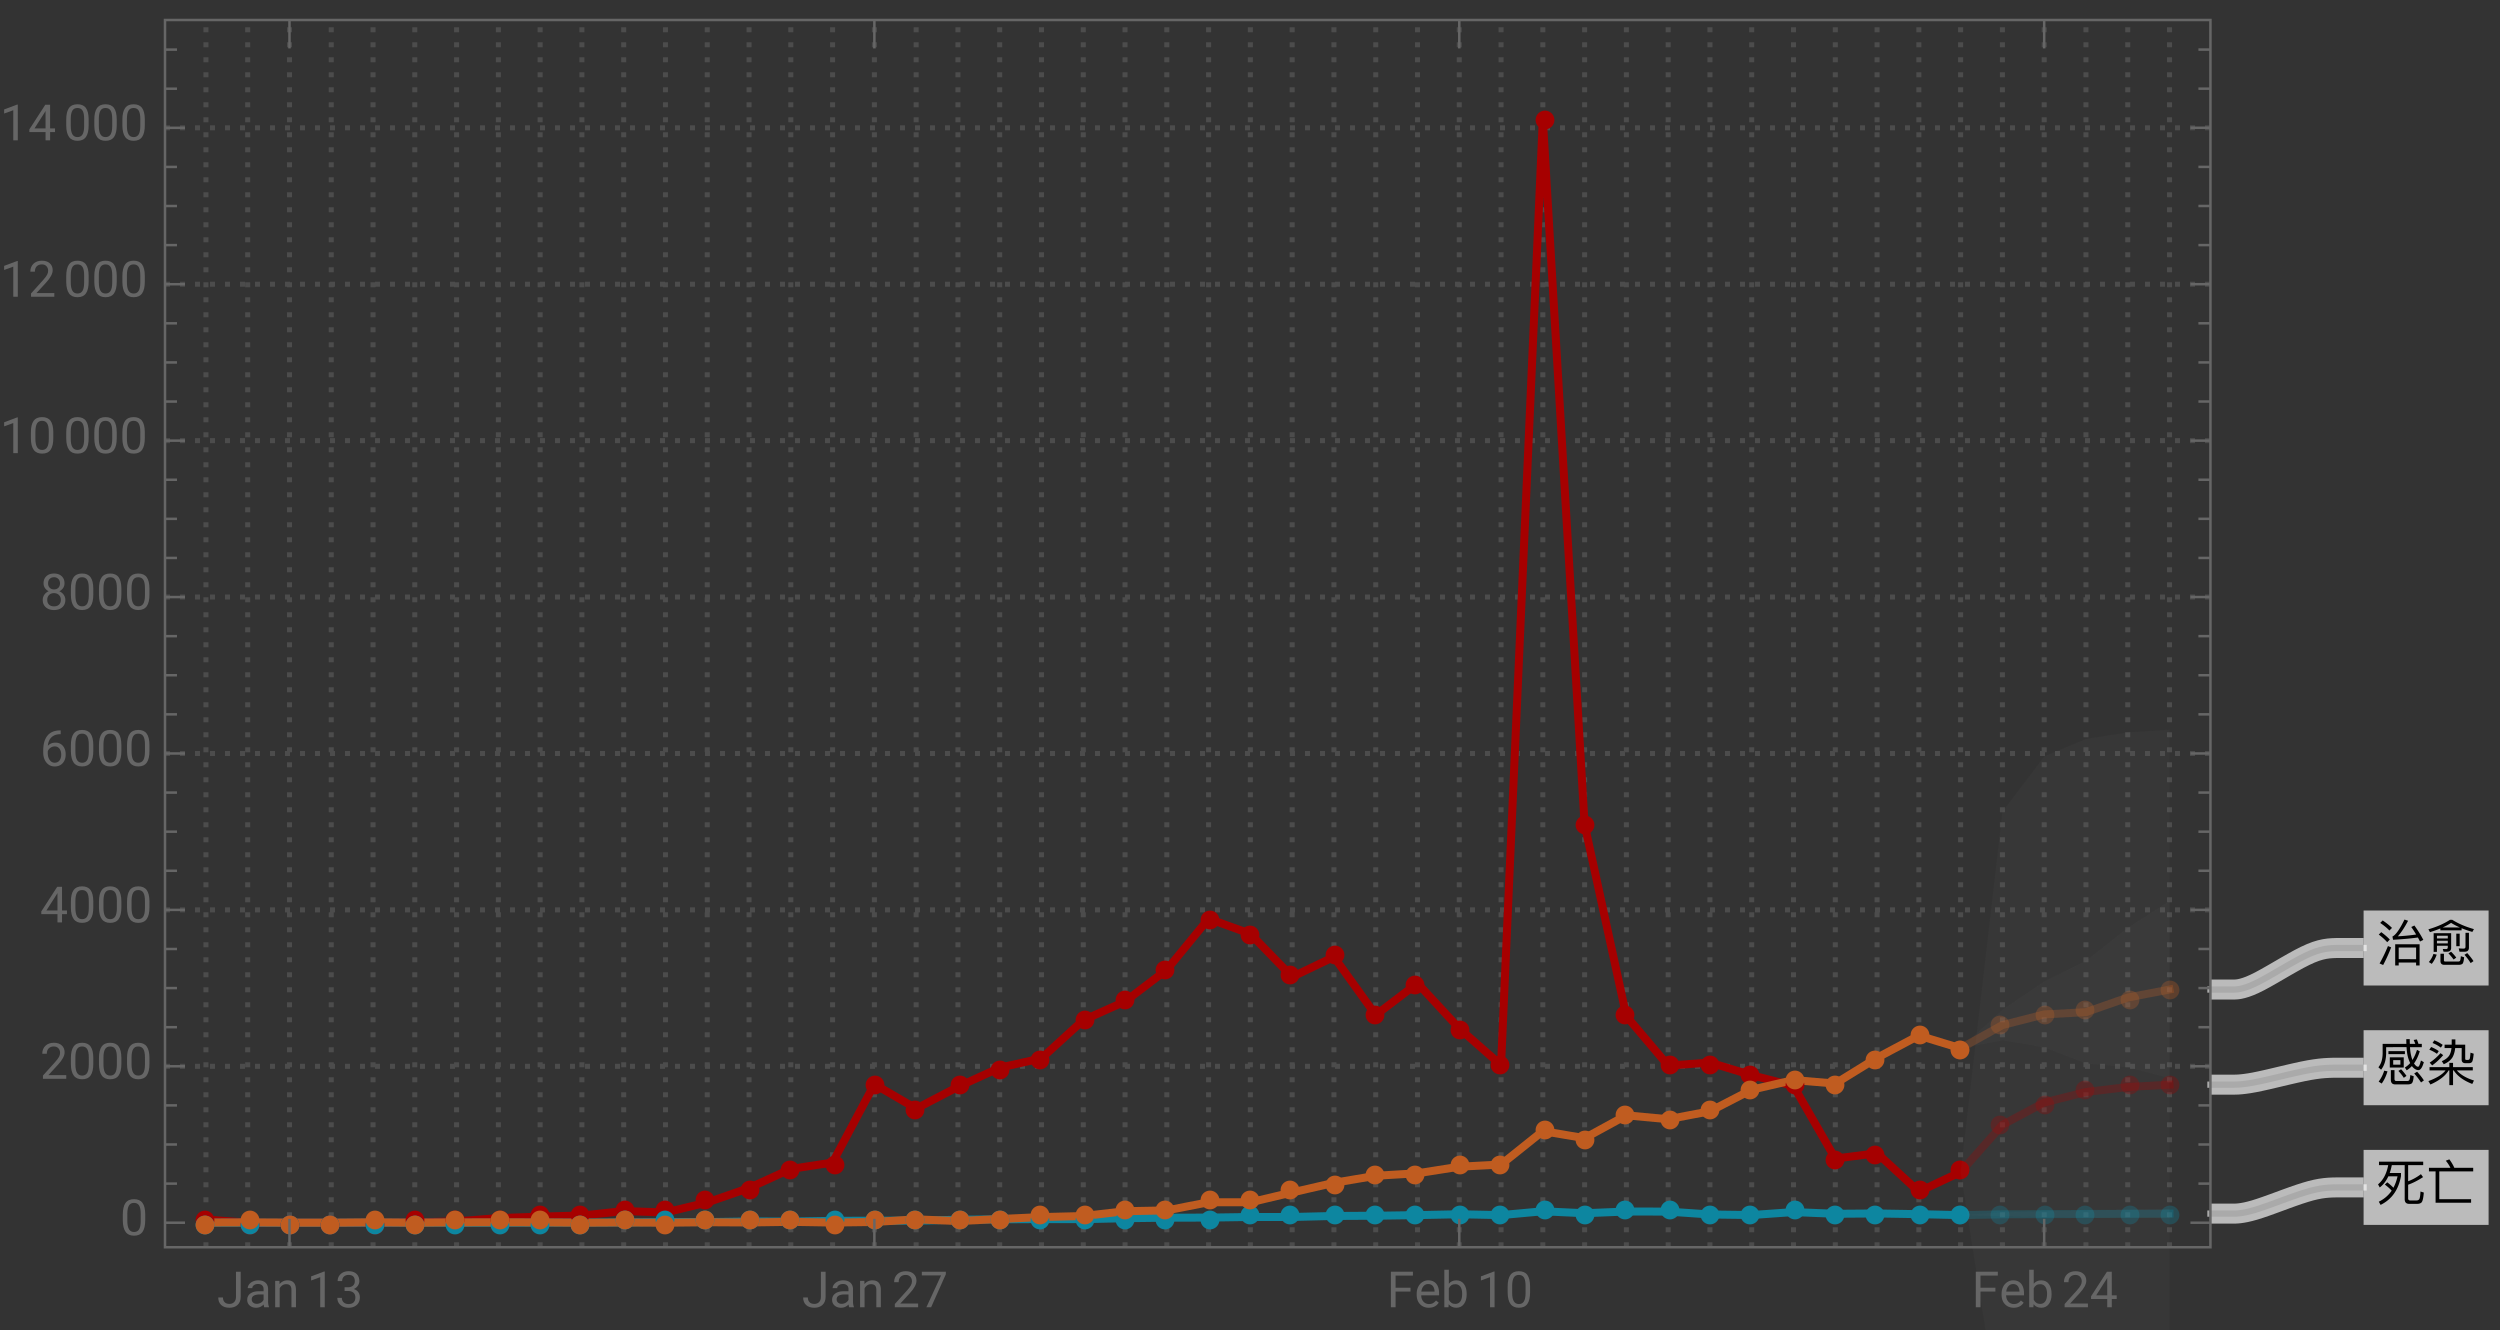 <svg xmlns="http://www.w3.org/2000/svg" xmlns:xlink="http://www.w3.org/1999/xlink" width="500pt" height="266pt" viewBox="0 0 500 266"><rect x="0" y="0" width="500" height="266" fill="#333333" stroke="none"/><defs><symbol overflow="visible" id="a"><path d="M2.469-5.809v.59h3.293v-.59zm.27 1.23v2.04H5.53v-2.04zm2.12 1.477H3.422v-.918h1.437zM9.141-7.27h-.672a7.745 7.745 0 00-.32-.89l-.637.11c.117.241.226.5.328.78H6.75c-.02-.3-.02-.609-.02-.94h-.69c0 .32 0 .64.019.94h-4.75v1.97C1.28-4.14 1-3.239.46-2.59l.54.488c.64-.808.98-1.878 1.012-3.199v-1.308H6.09c.05.828.148 1.52.308 2.078.122.41.262.781.422 1.101-.32.36-.68.66-1.07.89l.371.56c.36-.22.707-.5 1.04-.848.038.058.1.129.16.2.37.398.75.608 1.148.608.422 0 .781-.53 1.082-1.582l-.582-.34c-.2.833-.39 1.25-.57 1.25-.22 0-.458-.18-.72-.527l-.09-.14c.462-.641.84-1.442 1.15-2.422l-.56-.29a8.622 8.622 0 01-.91 2.032 5.96 5.96 0 01-.25-.84c-.12-.45-.199-1.031-.238-1.73h2.36zM1.62-1.91A6.86 6.86 0 01.511.28l.61.39c.5-.69.879-1.5 1.16-2.44zM6.31.84c.37 0 .64-.07.82-.211.2-.18.332-.649.39-1.43l-.68-.23c-.038.582-.12.922-.218 1.043-.09.097-.242.148-.441.148H4.05c-.25 0-.37-.14-.37-.422V-2.02h-.73v1.91c0 .63.288.95.878.95zM8.2-1.7l-.578.36A13.69 13.69 0 018.988.45l.57-.41C9.25-.46 8.802-1.04 8.2-1.7zM5-2.19l-.54.332c.462.5.821.96 1.08 1.379l.538-.38C5.828-1.237 5.468-1.69 5-2.19zm0 0"/></symbol><symbol overflow="visible" id="b"><path d="M3.89-1.96C3.29-1.16 2.14-.45.46.18l.411.68c1.79-.801 3-1.739 3.629-2.82h.148V.98h.743v-2.94h.14C6.25-.84 7.481.07 9.238.75L9.57.059c-1.55-.489-2.69-1.16-3.422-2.02H9.34v-.66H5.39v-.848h-.742v.848H.691v.66zm1.231-6.2v1.058H3.7v.672h1.38c-.06.54-.188 1.008-.388 1.39-.3.509-.812.919-1.55 1.231l.39.61c.797-.332 1.38-.79 1.739-1.371.28-.48.468-1.102.55-1.86h1.301L7.11-4.14c0 .492.262.742.801.742h.59c.36 0 .602-.114.719-.32.12-.223.222-.743.3-1.583l-.64-.21c-.05.722-.11 1.14-.168 1.261a.381.381 0 01-.32.191h-.34c-.16 0-.23-.082-.23-.23v-2.813H5.858V-8.16zm-3.473.18l-.359.539a7.48 7.48 0 011.672.921l.36-.55a7.87 7.87 0 00-1.673-.91zm-.636 1.34l-.364.538a7.235 7.235 0 011.524.82l.36-.546a7.631 7.631 0 00-1.52-.813zM2.89-5.41c-.64.719-1.36 1.36-2.171 1.898l.5.551c.761-.539 1.5-1.23 2.203-2.05zm0 0"/></symbol><symbol overflow="visible" id="c"><path d="M2.23-3.52l-.48.45c.55.422 1.012.82 1.371 1.218C2.481-.91 1.621-.172.54.36L.9 1C3.13-.102 4.49-2.02 4.981-4.762v-.617H2.72c.172-.48.312-1.012.422-1.57H5.72V-.16c0 .629.293.95.89.95H8.2c.41 0 .711-.099.903-.302.207-.238.359-.886.437-1.957l-.66-.21c-.04.87-.129 1.39-.27 1.57-.109.14-.289.218-.53.218H6.83c-.278 0-.419-.14-.419-.418v-2.73c.95-.34 1.942-.84 2.98-1.52l-.421-.59A10.19 10.19 0 016.41-3.73v-3.22h3.012v-.698H.578v.699h1.844C2.102-5.25 1.43-3.97.39-3.11l.34.62c.71-.542 1.28-1.28 1.718-2.222h1.84c-.18.84-.46 1.602-.82 2.281-.348-.36-.758-.73-1.239-1.09zm0 0"/></symbol><symbol overflow="visible" id="d"><path d="M.57-6.422v.723h1.328V.559H9v-.707H2.64V-5.7h6.782v-.723H5.648a8.407 8.407 0 00-1-1.687l-.707.27c.368.44.68.917.93 1.417zm0 0"/></symbol><symbol overflow="visible" id="e"><path d="M1.32-8.012l-.5.492c.782.54 1.4 1.04 1.84 1.52l.52-.52c-.5-.5-1.121-.992-1.86-1.492zm-.289 2.34l-.5.48C1.25-4.647 1.81-4.14 2.22-3.66l.52-.531c-.458-.489-1.028-.98-1.708-1.48zm1.34 2.781A29.022 29.022 0 01.7.59l.71.31a30.79 30.79 0 001.602-3.53zM8.7-3.25H3.82V.988h.7V.41H8v.578h.7zM4.52-.27v-2.32H8v2.32zM7.66-7l-.629.3c.34.462.66.962.98 1.5-1.152.169-2.37.29-3.66.36.688-.781 1.368-1.808 2.047-3.11l-.718-.24C4.719-6.23 3.922-5.1 3.27-4.8l.12.653c1.82-.102 3.481-.25 4.97-.454.14.25.28.524.421.801l.668-.328A23.587 23.587 0 007.66-7zm0 0"/></symbol><symbol overflow="visible" id="f"><path d="M2.172-3.95H4.34v.528H2.172zm2.168-.46H2.172v-.54H4.34zM2.172-2.96H4.34v.288c0 .262-.121.39-.34.39l-.66-.027.148.547h.703c.54 0 .82-.258.82-.758v-2.949h-3.5v3.739h.66zm-.703 1.64C1.269-.72.969-.18.55.3l.578.372c.422-.524.75-1.14.992-1.852zM6.53.86c.328 0 .57-.07.73-.188.169-.16.29-.602.348-1.32L6.95-.86c-.039.52-.097.84-.187.949-.082.082-.203.12-.364.12H3.852C3.66.21 3.57.122 3.57-.05v-1.31h-.699V.09c0 .512.258.77.777.77zm1.207-2.622c.551 0 .832-.277.832-.816V-5.54H7.88v2.789c0 .238-.129.371-.379.371-.309 0-.64-.02-.98-.05l.16.667zM5-1.762l-.531.332c.43.442.77.852 1.031 1.23l.531-.378C5.79-.922 5.45-1.308 5-1.762zm3.23.274l-.55.34c.52.609.93 1.16 1.23 1.66l.57-.39c-.289-.462-.71-1-1.25-1.61zM6.04-5.371v2.512h.679v-2.512zm-3.188-1.04v.38h4.25v-.43c.66.27 1.367.52 2.148.742l.32-.562c-1.64-.457-3.082-1.078-4.34-1.86h-.46C3.629-7.379 2.19-6.75.46-6.238l.31.566c.75-.226 1.44-.476 2.082-.738zm3.91-.198H3.309A11.7 11.7 0 005-7.531c.52.332 1.11.64 1.762.922zm0 0"/></symbol><symbol overflow="visible" id="g"><path d="M3.805-7.11h.941v5.036c0 .68-.203 1.21-.613 1.597-.406.383-.953.575-1.633.575-.707 0-1.258-.18-1.648-.543-.395-.36-.594-.867-.594-1.516h.937c0 .406.114.723.336.95.223.23.547.343.969.343.387 0 .7-.121.941-.367.239-.246.36-.586.364-1.028zm0 0"/></symbol><symbol overflow="visible" id="h"><path d="M3.945 0c-.05-.105-.093-.29-.125-.555-.422.434-.922.653-1.507.653-.52 0-.946-.149-1.282-.442a1.438 1.438 0 01-.5-1.12c0-.552.211-.977.63-1.282.417-.305 1.007-.457 1.765-.457h.879v-.414c0-.317-.094-.567-.285-.754-.188-.188-.465-.281-.833-.281-.324 0-.593.082-.812.242-.219.164-.328.36-.328.59H.64c0-.262.093-.516.28-.762.188-.246.442-.441.763-.582.32-.145.671-.219 1.054-.219.61 0 1.086.153 1.434.457.344.305.523.727.535 1.258v2.434c0 .484.063.87.184 1.156V0zm-1.5-.688c.285 0 .555-.074.805-.218a1.35 1.35 0 00.555-.574v-1.083h-.711c-1.106 0-1.656.325-1.656.97 0 .284.093.507.28.663.188.16.43.243.727.243zm0 0"/></symbol><symbol overflow="visible" id="i"><path d="M1.54-5.281l.026.664a1.93 1.93 0 011.582-.766c1.118 0 1.68.633 1.692 1.89V0h-.902v-3.496c-.004-.379-.094-.664-.262-.844-.172-.183-.438-.273-.801-.273-.293 0-.55.078-.77.234a1.59 1.59 0 00-.52.613V0h-.9v-5.281zm0 0"/></symbol><symbol overflow="visible" id="j"><path d="M3.559 0h-.907v-6.02l-1.824.668v-.82l2.59-.973h.14zm0 0"/></symbol><symbol overflow="visible" id="k"><path d="M1.906-3.992h.676c.426-.008.762-.121 1.008-.34.242-.219.363-.512.363-.883 0-.832-.414-1.25-1.242-1.25-.39 0-.703.113-.938.336-.23.223-.347.516-.347.887H.523c0-.563.204-1.031.618-1.406.41-.372.933-.559 1.57-.559.672 0 1.195.176 1.578.531.379.356.57.848.57 1.48 0 .31-.101.61-.3.9a1.81 1.81 0 01-.817.648c.39.125.692.328.903.617.214.285.32.636.32 1.047 0 .64-.207 1.144-.625 1.52-.418.374-.957.562-1.625.562s-1.211-.18-1.63-.543c-.417-.36-.624-.836-.624-1.43h.906c0 .375.121.672.367.898.243.227.57.336.98.336.438 0 .77-.113 1-.34.231-.23.349-.554.349-.98 0-.414-.125-.734-.383-.953-.254-.223-.618-.336-1.098-.344h-.676zm0 0"/></symbol><symbol overflow="visible" id="l"><path d="M5.25 0H.59v-.648l2.46-2.735c.364-.414.618-.75.755-1.008.14-.257.21-.527.21-.804 0-.371-.113-.676-.34-.914-.222-.239-.523-.356-.898-.356-.449 0-.797.13-1.047.383-.25.254-.37.613-.37 1.066H.452c0-.652.211-1.183.633-1.586.422-.402.984-.605 1.691-.605.66 0 1.184.172 1.567.52.386.347.578.808.578 1.382 0 .703-.445 1.535-1.336 2.5L1.68-.738h3.57zm0 0"/></symbol><symbol overflow="visible" id="m"><path d="M5.18-6.602L2.234 0H1.29l2.934-6.367H.375v-.742H5.18zm0 0"/></symbol><symbol overflow="visible" id="n"><path d="M4.746-3.14H1.762V0H.824v-7.11H5.23v.774H1.762v2.43h2.984zm0 0"/></symbol><symbol overflow="visible" id="o"><path d="M2.875.098c-.715 0-1.297-.235-1.746-.707-.45-.47-.676-1.098-.676-1.887v-.164c0-.524.102-.992.3-1.406.2-.41.481-.735.84-.965.36-.235.75-.352 1.173-.352.687 0 1.218.227 1.601.68.38.453.57 1.101.57 1.945v.375H1.36c.012.52.164.942.454 1.262.292.32.664.48 1.113.48.316 0 .59-.062.808-.195.223-.129.414-.3.582-.516l.551.43c-.441.68-1.105 1.02-1.992 1.02zm-.11-4.739a1.21 1.21 0 00-.921.399c-.246.265-.399.64-.457 1.117H4.03v-.07c-.023-.457-.148-.813-.367-1.067-.223-.25-.523-.379-.898-.379zm0 0"/></symbol><symbol overflow="visible" id="p"><path d="M5.156-2.582c0 .809-.187 1.453-.554 1.945-.372.489-.872.735-1.497.735-.667 0-1.183-.235-1.546-.707L1.516 0H.684v-7.5h.902v2.797c.367-.453.867-.68 1.508-.68.64 0 1.148.246 1.511.73.368.485.551 1.15.551 1.993zm-.902-.106c0-.613-.121-1.09-.356-1.421-.238-.336-.582-.504-1.027-.504-.598 0-1.023.277-1.285.828V-1.5c.277.555.71.832 1.297.832.43 0 .77-.168 1.008-.504.242-.336.363-.84.363-1.516zm0 0"/></symbol><symbol overflow="visible" id="q"><path d="M5.047-3.031c0 1.058-.18 1.844-.54 2.36-.362.51-.925.769-1.694.769-.758 0-1.32-.25-1.684-.754C.766-1.16.574-1.91.562-2.91v-1.207c0-1.043.18-1.82.54-2.328.363-.508.93-.762 1.703-.762.765 0 1.328.246 1.687.734.36.489.547 1.246.555 2.27zm-.902-1.235c0-.765-.106-1.324-.32-1.675-.216-.348-.555-.524-1.02-.524-.465 0-.801.176-1.012.524-.211.347-.32.882-.328 1.605v1.445c0 .77.113 1.336.336 1.704.222.367.558.546 1.012.546.445 0 .777-.171.992-.515.218-.344.332-.89.34-1.633zm0 0"/></symbol><symbol overflow="visible" id="r"><path d="M4.406-2.387h.985v.739h-.985V0h-.91v-1.648H.258v-.536L3.44-7.109h.965zm-3.12 0h2.21v-3.488l-.105.195zm0 0"/></symbol><symbol overflow="visible" id="s"><path d="M4.137-7.113v.765h-.168c-.703.012-1.262.223-1.68.625-.414.403-.656.973-.723 1.703.375-.43.887-.644 1.536-.644.617 0 1.113.219 1.48.656.371.438.555 1 .555 1.688 0 .734-.2 1.32-.598 1.757-.398.442-.934.66-1.605.66-.68 0-1.23-.261-1.653-.784C.855-1.212.645-1.883.645-2.704v-.348c0-1.308.277-2.308.835-3 .56-.691 1.391-1.047 2.497-1.062zM2.949-3.91c-.308 0-.594.09-.855.277a1.446 1.446 0 00-.54.7v.331c0 .586.13 1.059.395 1.414.262.36.59.54.985.54.406 0 .726-.153.96-.45.231-.3.348-.691.348-1.175 0-.489-.117-.887-.351-1.188a1.14 1.14 0 00-.942-.45zm0 0"/></symbol><symbol overflow="visible" id="t"><path d="M4.902-5.254c0 .356-.093.672-.28.95a1.95 1.95 0 01-.759.648c.371.16.664.39.88.695.218.309.327.656.327 1.043 0 .613-.21 1.105-.625 1.469-.414.363-.96.547-1.636.547-.684 0-1.23-.184-1.645-.551C.754-.82.547-1.31.547-1.918c0-.387.105-.73.316-1.043.207-.309.5-.543.871-.703a1.869 1.869 0 01-.75-.648 1.693 1.693 0 01-.273-.942c0-.598.195-1.074.578-1.426.383-.351.89-.527 1.52-.527.625 0 1.128.176 1.515.527.387.352.578.828.578 1.426zm-.738 3.316c0-.398-.125-.722-.379-.972-.25-.25-.582-.375-.988-.375s-.73.12-.977.37c-.246.247-.37.571-.37.978 0 .402.12.718.359.953.238.23.574.343 1 .343.421 0 .753-.117.996-.347.242-.235.36-.551.36-.95zM2.81-6.465c-.356 0-.645.11-.864.328-.218.223-.328.52-.328.899 0 .36.106.652.324.875.215.222.504.336.868.336.359 0 .648-.114.867-.336C3.89-4.586 4-4.88 4-5.238c0-.364-.113-.657-.336-.887a1.16 1.16 0 00-.855-.34zm0 0"/></symbol></defs><path d="M41.184 249.45V4m8.356 245.45V4m8.355 245.45V4m8.355 245.45V4m8.355 245.45V4m8.355 245.45V4m8.356 245.45V4m8.356 245.45V4m8.355 245.45V4m8.356 245.45V4m8.355 245.45V4m8.356 245.45V4m8.356 245.45V4m8.359 245.45V4m8.355 245.45V4m8.356 245.45V4m8.355 245.45V4m8.355 245.45V4m8.356 245.45V4m8.355 245.45V4m8.356 245.45V4m8.355 245.45V4m8.356 245.45V4m8.355 245.45V4m8.356 245.45V4m8.355 245.45V4m8.36 245.45V4m8.356 245.45V4m8.355 245.45V4m8.355 245.45V4m8.355 245.45V4m8.355 245.45V4m8.356 245.45V4m8.356 245.45V4m8.355 245.45V4m8.356 245.45V4m8.355 245.45V4m8.356 245.45V4m8.356 245.45V4m8.359 245.45V4m8.355 245.45V4m8.356 245.45V4m8.355 245.45V4m8.355 245.45V4m8.356 245.45V4m8.355 245.45V4m8.356 245.45V4m8.355 245.45V4M33 213.258h409.086M33 181.977h409.086M33 150.695h409.086M33 119.41h409.086M33 88.129h409.086M33 56.844h409.086M33 25.563h409.086" fill="none" stroke="#666" stroke-opacity=".5" stroke-dasharray="1,2" stroke-miterlimit="3.25"/><path d="M392.125 234.406l8.355-9.441 8.356-4.461 8.355-2.11 8.356-.992 8.355-.472" fill="none" stroke-width="1.6" stroke-linecap="square" stroke="#a60000" stroke-opacity=".3" stroke-miterlimit="3.25"/><path d="M392.125 243.023l8.355-.156 8.356-.035 8.355-.039 16.711-.07" fill="none" stroke-width="1.6" stroke-linecap="square" stroke="#0d86a0" stroke-opacity=".3" stroke-miterlimit="3.25"/><path d="M392.125 209.66l8.355-4.648 8.356-2.125 8.355-.457 8.356-2.922 8.355-1.602" fill="none" stroke-width="1.6" stroke-linecap="square" stroke="#c05c20" stroke-opacity=".3" stroke-miterlimit="3.25"/><path d="M41.184 243.902l8.355.641h25.066l8.356-.063 8.355-.203 8.356-.66 8.355-.297 8.356-.218 8.355-.891 8.356.281 8.355-2 8.36-2.894 8.355-3.817 8.356-1.27 8.355-15.671 8.355 4.883 8.356-4.352 8.355-3.832 8.356-1.875 8.355-7.633 8.356-3.738 8.355-6.352 8.356-10.199 8.355 3.02 8.36 8.617 8.355-4.004L275.145 203l8.355-6.352 8.355 9.04 8.356 7.335 8.355-189.168 8.356 141.07 8.355 38.31 8.356 9.882 8.355-.61 8.356 2.536 8.355 2.14 8.36 14.532 8.355-1.078 8.356 7.695 8.355-3.926" fill="none" stroke-width="1.6" stroke-linecap="square" stroke="#a60000" stroke-miterlimit="3.25"/><path d="M41.184 244.527l8.355.016H66.25l8.355-.016h8.356l8.355.016h8.356l25.066-.047 8.356-.078h8.355l8.36-.125 8.355.016 8.356-.141 8.355-.031h8.355l8.356-.188 8.355-.082 8.356-.047 8.355.016 8.356-.188 8.355-.109 8.356-.016 8.355-.125h8.36l8.355-.203 8.356-.047 8.355-.125 8.355-.171 8.356.171 8.355-.765 8.356.39 8.355-.343 8.356.015 8.355.578 8.356.11 8.355-.594 8.36.344 8.355-.063 8.356.14 8.355.188" fill="none" stroke-width="1.6" stroke-linecap="square" stroke="#0d86a0" stroke-miterlimit="3.25"/><path d="M41.184 244.512l8.355-.032 8.356.047 8.355.016 8.355-.078 8.356.078 8.355-.063 8.356-.015 8.355.015 8.356.063 8.355-.047 8.356.047 8.355-.094 8.36.047 8.355-.125 8.356.14 8.355-.109 8.355-.535 8.356.348 8.355-.41 8.356-.39 8.355-.204 8.356-.969 8.355-.156 8.356-1.64 8.355.015 8.36-1.973 8.355-1.922 8.356-1.41 8.355-.5 8.355-1.312 8.356-.438 8.355-6.68 8.356 1.407 8.355-4.567 8.356.782 8.355-1.594 8.356-4.316 8.355-1.926 8.36.703 8.355-5.16 8.356-4.442 8.355 2.547" fill="none" stroke-width="1.6" stroke-linecap="square" stroke="#c05c20" stroke-miterlimit="3.25"/><path d="M393.875 234a1.875 1.875 0 00-1.875-1.875 1.875 1.875 0 00-1.875 1.875 1.875 1.875 0 001.875 1.875 1.875 1.875 0 001.875-1.875zm8-9a1.875 1.875 0 00-1.875-1.875 1.875 1.875 0 00-1.875 1.875 1.875 1.875 0 001.875 1.875 1.875 1.875 0 001.875-1.875zm9-4a1.875 1.875 0 00-1.875-1.875 1.875 1.875 0 00-1.875 1.875 1.875 1.875 0 001.875 1.875 1.875 1.875 0 001.875-1.875zm8-3a1.875 1.875 0 00-1.875-1.875 1.875 1.875 0 00-1.875 1.875 1.875 1.875 0 001.875 1.875 1.875 1.875 0 001.875-1.875zm9-1a1.875 1.875 0 00-1.875-1.875 1.875 1.875 0 00-1.875 1.875 1.875 1.875 0 001.875 1.875 1.875 1.875 0 001.875-1.875zm8 0a1.875 1.875 0 00-1.875-1.875 1.875 1.875 0 00-1.875 1.875 1.875 1.875 0 001.875 1.875 1.875 1.875 0 001.875-1.875zm0 0" fill-rule="evenodd" fill="#a60000" fill-opacity=".3"/><path d="M393.875 243a1.875 1.875 0 00-1.875-1.875 1.875 1.875 0 00-1.875 1.875 1.875 1.875 0 001.875 1.875 1.875 1.875 0 001.875-1.875zm8 0a1.875 1.875 0 00-1.875-1.875 1.875 1.875 0 00-1.875 1.875 1.875 1.875 0 001.875 1.875 1.875 1.875 0 001.875-1.875zm9 0a1.875 1.875 0 00-1.875-1.875 1.875 1.875 0 00-1.875 1.875 1.875 1.875 0 001.875 1.875 1.875 1.875 0 001.875-1.875zm8 0a1.875 1.875 0 00-1.875-1.875 1.875 1.875 0 00-1.875 1.875 1.875 1.875 0 001.875 1.875 1.875 1.875 0 001.875-1.875zm9 0a1.875 1.875 0 00-1.875-1.875 1.875 1.875 0 00-1.875 1.875 1.875 1.875 0 001.875 1.875 1.875 1.875 0 001.875-1.875zm8 0a1.875 1.875 0 00-1.875-1.875 1.875 1.875 0 00-1.875 1.875 1.875 1.875 0 001.875 1.875 1.875 1.875 0 001.875-1.875zm0 0" fill-rule="evenodd" fill="#0d86a0" fill-opacity=".3"/><path d="M393.875 210a1.875 1.875 0 00-1.875-1.875 1.875 1.875 0 00-1.875 1.875 1.875 1.875 0 001.875 1.875 1.875 1.875 0 001.875-1.875zm8-5a1.875 1.875 0 00-1.875-1.875 1.875 1.875 0 00-1.875 1.875 1.875 1.875 0 001.875 1.875 1.875 1.875 0 001.875-1.875zm9-2a1.875 1.875 0 00-1.875-1.875 1.875 1.875 0 00-1.875 1.875 1.875 1.875 0 001.875 1.875 1.875 1.875 0 001.875-1.875zm8-1a1.875 1.875 0 00-1.875-1.875 1.875 1.875 0 00-1.875 1.875 1.875 1.875 0 001.875 1.875 1.875 1.875 0 001.875-1.875zm9-2a1.875 1.875 0 00-1.875-1.875 1.875 1.875 0 00-1.875 1.875 1.875 1.875 0 001.875 1.875 1.875 1.875 0 001.875-1.875zm8-2a1.875 1.875 0 00-1.875-1.875 1.875 1.875 0 00-1.875 1.875 1.875 1.875 0 001.875 1.875 1.875 1.875 0 001.875-1.875zm0 0" fill-rule="evenodd" fill="#c05c20" fill-opacity=".3"/><path d="M42.875 244A1.875 1.875 0 0041 242.125 1.875 1.875 0 0039.125 244 1.875 1.875 0 0041 245.875 1.875 1.875 0 0042.875 244zm9 1A1.875 1.875 0 0050 243.125 1.875 1.875 0 0048.125 245 1.875 1.875 0 0050 246.875 1.875 1.875 0 0051.875 245zm8 0A1.875 1.875 0 0058 243.125 1.875 1.875 0 0056.125 245 1.875 1.875 0 0058 246.875 1.875 1.875 0 0059.875 245zm8 0A1.875 1.875 0 0066 243.125 1.875 1.875 0 0064.125 245 1.875 1.875 0 0066 246.875 1.875 1.875 0 0067.875 245zm9 0A1.875 1.875 0 0075 243.125 1.875 1.875 0 0073.125 245 1.875 1.875 0 0075 246.875 1.875 1.875 0 0076.875 245zm8-1A1.875 1.875 0 0083 242.125 1.875 1.875 0 0081.125 244 1.875 1.875 0 0083 245.875 1.875 1.875 0 0084.875 244zm8 0A1.875 1.875 0 0091 242.125 1.875 1.875 0 0089.125 244 1.875 1.875 0 0091 245.875 1.875 1.875 0 0092.875 244zm9 0a1.875 1.875 0 00-1.875-1.875A1.875 1.875 0 0098.125 244a1.875 1.875 0 001.875 1.875 1.875 1.875 0 001.875-1.875zm8-1a1.875 1.875 0 00-1.875-1.875 1.875 1.875 0 00-1.875 1.875 1.875 1.875 0 001.875 1.875 1.875 1.875 0 001.875-1.875zm8 0a1.875 1.875 0 00-1.875-1.875 1.875 1.875 0 00-1.875 1.875 1.875 1.875 0 001.875 1.875 1.875 1.875 0 001.875-1.875zm9-1a1.875 1.875 0 00-1.875-1.875 1.875 1.875 0 00-1.875 1.875 1.875 1.875 0 001.875 1.875 1.875 1.875 0 001.875-1.875zm8 0a1.875 1.875 0 00-1.875-1.875 1.875 1.875 0 00-1.875 1.875 1.875 1.875 0 001.875 1.875 1.875 1.875 0 001.875-1.875zm8-2a1.875 1.875 0 00-1.875-1.875 1.875 1.875 0 00-1.875 1.875 1.875 1.875 0 001.875 1.875 1.875 1.875 0 001.875-1.875zm9-2a1.875 1.875 0 00-1.875-1.875 1.875 1.875 0 00-1.875 1.875 1.875 1.875 0 001.875 1.875 1.875 1.875 0 001.875-1.875zm8-4a1.875 1.875 0 00-1.875-1.875 1.875 1.875 0 00-1.875 1.875 1.875 1.875 0 001.875 1.875 1.875 1.875 0 001.875-1.875zm9-1a1.875 1.875 0 00-1.875-1.875 1.875 1.875 0 00-1.875 1.875 1.875 1.875 0 001.875 1.875 1.875 1.875 0 001.875-1.875zm8-16a1.875 1.875 0 00-1.875-1.875 1.875 1.875 0 00-1.875 1.875 1.875 1.875 0 001.875 1.875 1.875 1.875 0 001.875-1.875zm8 5a1.875 1.875 0 00-1.875-1.875 1.875 1.875 0 00-1.875 1.875 1.875 1.875 0 001.875 1.875 1.875 1.875 0 001.875-1.875zm9-5a1.875 1.875 0 00-1.875-1.875 1.875 1.875 0 00-1.875 1.875 1.875 1.875 0 001.875 1.875 1.875 1.875 0 001.875-1.875zm8-3a1.875 1.875 0 00-1.875-1.875 1.875 1.875 0 00-1.875 1.875 1.875 1.875 0 001.875 1.875 1.875 1.875 0 001.875-1.875zm8-2a1.875 1.875 0 00-1.875-1.875 1.875 1.875 0 00-1.875 1.875 1.875 1.875 0 001.875 1.875 1.875 1.875 0 001.875-1.875zm9-8a1.875 1.875 0 00-1.875-1.875 1.875 1.875 0 00-1.875 1.875 1.875 1.875 0 001.875 1.875 1.875 1.875 0 001.875-1.875zm8-4a1.875 1.875 0 00-1.875-1.875 1.875 1.875 0 00-1.875 1.875 1.875 1.875 0 001.875 1.875 1.875 1.875 0 001.875-1.875zm8-6a1.875 1.875 0 00-1.875-1.875 1.875 1.875 0 00-1.875 1.875 1.875 1.875 0 001.875 1.875 1.875 1.875 0 001.875-1.875zm9-10a1.875 1.875 0 00-1.875-1.875 1.875 1.875 0 00-1.875 1.875 1.875 1.875 0 001.875 1.875 1.875 1.875 0 001.875-1.875zm8 3a1.875 1.875 0 00-1.875-1.875 1.875 1.875 0 00-1.875 1.875 1.875 1.875 0 001.875 1.875 1.875 1.875 0 001.875-1.875zm8 8a1.875 1.875 0 00-1.875-1.875 1.875 1.875 0 00-1.875 1.875 1.875 1.875 0 001.875 1.875 1.875 1.875 0 001.875-1.875zm9-4a1.875 1.875 0 00-1.875-1.875 1.875 1.875 0 00-1.875 1.875 1.875 1.875 0 001.875 1.875 1.875 1.875 0 001.875-1.875zm8 12a1.875 1.875 0 00-1.875-1.875 1.875 1.875 0 00-1.875 1.875 1.875 1.875 0 001.875 1.875 1.875 1.875 0 001.875-1.875zm8-6a1.875 1.875 0 00-1.875-1.875 1.875 1.875 0 00-1.875 1.875 1.875 1.875 0 001.875 1.875 1.875 1.875 0 001.875-1.875zm9 9a1.875 1.875 0 00-1.875-1.875 1.875 1.875 0 00-1.875 1.875 1.875 1.875 0 001.875 1.875 1.875 1.875 0 001.875-1.875zm8 7a1.875 1.875 0 00-1.875-1.875 1.875 1.875 0 00-1.875 1.875 1.875 1.875 0 001.875 1.875 1.875 1.875 0 001.875-1.875zm9-189A1.875 1.875 0 00309 22.125 1.875 1.875 0 00307.125 24 1.875 1.875 0 00309 25.875 1.875 1.875 0 00310.875 24zm8 141a1.875 1.875 0 00-1.875-1.875 1.875 1.875 0 00-1.875 1.875 1.875 1.875 0 001.875 1.875 1.875 1.875 0 001.875-1.875zm8 38a1.875 1.875 0 00-1.875-1.875 1.875 1.875 0 00-1.875 1.875 1.875 1.875 0 001.875 1.875 1.875 1.875 0 001.875-1.875zm9 10a1.875 1.875 0 00-1.875-1.875 1.875 1.875 0 00-1.875 1.875 1.875 1.875 0 001.875 1.875 1.875 1.875 0 001.875-1.875zm8 0a1.875 1.875 0 00-1.875-1.875 1.875 1.875 0 00-1.875 1.875 1.875 1.875 0 001.875 1.875 1.875 1.875 0 001.875-1.875zm8 2a1.875 1.875 0 00-1.875-1.875 1.875 1.875 0 00-1.875 1.875 1.875 1.875 0 001.875 1.875 1.875 1.875 0 001.875-1.875zm9 2a1.875 1.875 0 00-1.875-1.875 1.875 1.875 0 00-1.875 1.875 1.875 1.875 0 001.875 1.875 1.875 1.875 0 001.875-1.875zm8 15a1.875 1.875 0 00-1.875-1.875 1.875 1.875 0 00-1.875 1.875 1.875 1.875 0 001.875 1.875 1.875 1.875 0 001.875-1.875zm8-1a1.875 1.875 0 00-1.875-1.875 1.875 1.875 0 00-1.875 1.875 1.875 1.875 0 001.875 1.875 1.875 1.875 0 001.875-1.875zm9 7a1.875 1.875 0 00-1.875-1.875 1.875 1.875 0 00-1.875 1.875 1.875 1.875 0 001.875 1.875 1.875 1.875 0 001.875-1.875zm8-4a1.875 1.875 0 00-1.875-1.875 1.875 1.875 0 00-1.875 1.875 1.875 1.875 0 001.875 1.875 1.875 1.875 0 001.875-1.875zm0 0" fill-rule="evenodd" fill="#a60000"/><path d="M42.875 245A1.875 1.875 0 0041 243.125 1.875 1.875 0 0039.125 245 1.875 1.875 0 0041 246.875 1.875 1.875 0 0042.875 245zm9 0A1.875 1.875 0 0050 243.125 1.875 1.875 0 0048.125 245 1.875 1.875 0 0050 246.875 1.875 1.875 0 0051.875 245zm8 0A1.875 1.875 0 0058 243.125 1.875 1.875 0 0056.125 245 1.875 1.875 0 0058 246.875 1.875 1.875 0 0059.875 245zm8 0A1.875 1.875 0 0066 243.125 1.875 1.875 0 0064.125 245 1.875 1.875 0 0066 246.875 1.875 1.875 0 0067.875 245zm9 0A1.875 1.875 0 0075 243.125 1.875 1.875 0 0073.125 245 1.875 1.875 0 0075 246.875 1.875 1.875 0 0076.875 245zm8 0A1.875 1.875 0 0083 243.125 1.875 1.875 0 0081.125 245 1.875 1.875 0 0083 246.875 1.875 1.875 0 0084.875 245zm8 0A1.875 1.875 0 0091 243.125 1.875 1.875 0 0089.125 245 1.875 1.875 0 0091 246.875 1.875 1.875 0 0092.875 245zm9 0a1.875 1.875 0 00-1.875-1.875A1.875 1.875 0 0098.125 245a1.875 1.875 0 001.875 1.875 1.875 1.875 0 001.875-1.875zm8 0a1.875 1.875 0 00-1.875-1.875 1.875 1.875 0 00-1.875 1.875 1.875 1.875 0 001.875 1.875 1.875 1.875 0 001.875-1.875zm8 0a1.875 1.875 0 00-1.875-1.875 1.875 1.875 0 00-1.875 1.875 1.875 1.875 0 001.875 1.875 1.875 1.875 0 001.875-1.875zm9-1a1.875 1.875 0 00-1.875-1.875 1.875 1.875 0 00-1.875 1.875 1.875 1.875 0 001.875 1.875 1.875 1.875 0 001.875-1.875zm8 0a1.875 1.875 0 00-1.875-1.875 1.875 1.875 0 00-1.875 1.875 1.875 1.875 0 001.875 1.875 1.875 1.875 0 001.875-1.875zm8 0a1.875 1.875 0 00-1.875-1.875 1.875 1.875 0 00-1.875 1.875 1.875 1.875 0 001.875 1.875 1.875 1.875 0 001.875-1.875zm9 0a1.875 1.875 0 00-1.875-1.875 1.875 1.875 0 00-1.875 1.875 1.875 1.875 0 001.875 1.875 1.875 1.875 0 001.875-1.875zm8 0a1.875 1.875 0 00-1.875-1.875 1.875 1.875 0 00-1.875 1.875 1.875 1.875 0 001.875 1.875 1.875 1.875 0 001.875-1.875zm9 0a1.875 1.875 0 00-1.875-1.875 1.875 1.875 0 00-1.875 1.875 1.875 1.875 0 001.875 1.875 1.875 1.875 0 001.875-1.875zm8 0a1.875 1.875 0 00-1.875-1.875 1.875 1.875 0 00-1.875 1.875 1.875 1.875 0 001.875 1.875 1.875 1.875 0 001.875-1.875zm8 0a1.875 1.875 0 00-1.875-1.875 1.875 1.875 0 00-1.875 1.875 1.875 1.875 0 001.875 1.875 1.875 1.875 0 001.875-1.875zm9 0a1.875 1.875 0 00-1.875-1.875 1.875 1.875 0 00-1.875 1.875 1.875 1.875 0 001.875 1.875 1.875 1.875 0 001.875-1.875zm8 0a1.875 1.875 0 00-1.875-1.875 1.875 1.875 0 00-1.875 1.875 1.875 1.875 0 001.875 1.875 1.875 1.875 0 001.875-1.875zm8 0a1.875 1.875 0 00-1.875-1.875 1.875 1.875 0 00-1.875 1.875 1.875 1.875 0 001.875 1.875 1.875 1.875 0 001.875-1.875zm9 0a1.875 1.875 0 00-1.875-1.875 1.875 1.875 0 00-1.875 1.875 1.875 1.875 0 001.875 1.875 1.875 1.875 0 001.875-1.875zm8 0a1.875 1.875 0 00-1.875-1.875 1.875 1.875 0 00-1.875 1.875 1.875 1.875 0 001.875 1.875 1.875 1.875 0 001.875-1.875zm8 0a1.875 1.875 0 00-1.875-1.875 1.875 1.875 0 00-1.875 1.875 1.875 1.875 0 001.875 1.875 1.875 1.875 0 001.875-1.875zm9 0a1.875 1.875 0 00-1.875-1.875 1.875 1.875 0 00-1.875 1.875 1.875 1.875 0 001.875 1.875 1.875 1.875 0 001.875-1.875zm8-1a1.875 1.875 0 00-1.875-1.875 1.875 1.875 0 00-1.875 1.875 1.875 1.875 0 001.875 1.875 1.875 1.875 0 001.875-1.875zm8 0a1.875 1.875 0 00-1.875-1.875 1.875 1.875 0 00-1.875 1.875 1.875 1.875 0 001.875 1.875 1.875 1.875 0 001.875-1.875zm9 0a1.875 1.875 0 00-1.875-1.875 1.875 1.875 0 00-1.875 1.875 1.875 1.875 0 001.875 1.875 1.875 1.875 0 001.875-1.875zm8 0a1.875 1.875 0 00-1.875-1.875 1.875 1.875 0 00-1.875 1.875 1.875 1.875 0 001.875 1.875 1.875 1.875 0 001.875-1.875zm8 0a1.875 1.875 0 00-1.875-1.875 1.875 1.875 0 00-1.875 1.875 1.875 1.875 0 001.875 1.875 1.875 1.875 0 001.875-1.875zm9 0a1.875 1.875 0 00-1.875-1.875 1.875 1.875 0 00-1.875 1.875 1.875 1.875 0 001.875 1.875 1.875 1.875 0 001.875-1.875zm8 0a1.875 1.875 0 00-1.875-1.875 1.875 1.875 0 00-1.875 1.875 1.875 1.875 0 001.875 1.875 1.875 1.875 0 001.875-1.875zm9-1a1.875 1.875 0 00-1.875-1.875 1.875 1.875 0 00-1.875 1.875 1.875 1.875 0 001.875 1.875 1.875 1.875 0 001.875-1.875zm8 1a1.875 1.875 0 00-1.875-1.875 1.875 1.875 0 00-1.875 1.875 1.875 1.875 0 001.875 1.875 1.875 1.875 0 001.875-1.875zm8-1a1.875 1.875 0 00-1.875-1.875 1.875 1.875 0 00-1.875 1.875 1.875 1.875 0 001.875 1.875 1.875 1.875 0 001.875-1.875zm9 0a1.875 1.875 0 00-1.875-1.875 1.875 1.875 0 00-1.875 1.875 1.875 1.875 0 001.875 1.875 1.875 1.875 0 001.875-1.875zm8 1a1.875 1.875 0 00-1.875-1.875 1.875 1.875 0 00-1.875 1.875 1.875 1.875 0 001.875 1.875 1.875 1.875 0 001.875-1.875zm8 0a1.875 1.875 0 00-1.875-1.875 1.875 1.875 0 00-1.875 1.875 1.875 1.875 0 001.875 1.875 1.875 1.875 0 001.875-1.875zm9-1a1.875 1.875 0 00-1.875-1.875 1.875 1.875 0 00-1.875 1.875 1.875 1.875 0 001.875 1.875 1.875 1.875 0 001.875-1.875zm8 1a1.875 1.875 0 00-1.875-1.875 1.875 1.875 0 00-1.875 1.875 1.875 1.875 0 001.875 1.875 1.875 1.875 0 001.875-1.875zm8 0a1.875 1.875 0 00-1.875-1.875 1.875 1.875 0 00-1.875 1.875 1.875 1.875 0 001.875 1.875 1.875 1.875 0 001.875-1.875zm9 0a1.875 1.875 0 00-1.875-1.875 1.875 1.875 0 00-1.875 1.875 1.875 1.875 0 001.875 1.875 1.875 1.875 0 001.875-1.875zm8 0a1.875 1.875 0 00-1.875-1.875 1.875 1.875 0 00-1.875 1.875 1.875 1.875 0 001.875 1.875 1.875 1.875 0 001.875-1.875zm0 0" fill-rule="evenodd" fill="#0d86a0"/><path d="M42.875 245A1.875 1.875 0 0041 243.125 1.875 1.875 0 0039.125 245 1.875 1.875 0 0041 246.875 1.875 1.875 0 0042.875 245zm9-1A1.875 1.875 0 0050 242.125 1.875 1.875 0 0048.125 244 1.875 1.875 0 0050 245.875 1.875 1.875 0 0051.875 244zm8 1A1.875 1.875 0 0058 243.125 1.875 1.875 0 0056.125 245 1.875 1.875 0 0058 246.875 1.875 1.875 0 0059.875 245zm8 0A1.875 1.875 0 0066 243.125 1.875 1.875 0 0064.125 245 1.875 1.875 0 0066 246.875 1.875 1.875 0 0067.875 245zm9-1A1.875 1.875 0 0075 242.125 1.875 1.875 0 0073.125 244 1.875 1.875 0 0075 245.875 1.875 1.875 0 0076.875 244zm8 1A1.875 1.875 0 0083 243.125 1.875 1.875 0 0081.125 245 1.875 1.875 0 0083 246.875 1.875 1.875 0 0084.875 245zm8-1A1.875 1.875 0 0091 242.125 1.875 1.875 0 0089.125 244 1.875 1.875 0 0091 245.875 1.875 1.875 0 0092.875 244zm9 0a1.875 1.875 0 00-1.875-1.875A1.875 1.875 0 0098.125 244a1.875 1.875 0 001.875 1.875 1.875 1.875 0 001.875-1.875zm8 0a1.875 1.875 0 00-1.875-1.875 1.875 1.875 0 00-1.875 1.875 1.875 1.875 0 001.875 1.875 1.875 1.875 0 001.875-1.875zm8 1a1.875 1.875 0 00-1.875-1.875 1.875 1.875 0 00-1.875 1.875 1.875 1.875 0 001.875 1.875 1.875 1.875 0 001.875-1.875zm9-1a1.875 1.875 0 00-1.875-1.875 1.875 1.875 0 00-1.875 1.875 1.875 1.875 0 001.875 1.875 1.875 1.875 0 001.875-1.875zm8 1a1.875 1.875 0 00-1.875-1.875 1.875 1.875 0 00-1.875 1.875 1.875 1.875 0 001.875 1.875 1.875 1.875 0 001.875-1.875zm8-1a1.875 1.875 0 00-1.875-1.875 1.875 1.875 0 00-1.875 1.875 1.875 1.875 0 001.875 1.875 1.875 1.875 0 001.875-1.875zm9 0a1.875 1.875 0 00-1.875-1.875 1.875 1.875 0 00-1.875 1.875 1.875 1.875 0 001.875 1.875 1.875 1.875 0 001.875-1.875zm8 0a1.875 1.875 0 00-1.875-1.875 1.875 1.875 0 00-1.875 1.875 1.875 1.875 0 001.875 1.875 1.875 1.875 0 001.875-1.875zm9 1a1.875 1.875 0 00-1.875-1.875 1.875 1.875 0 00-1.875 1.875 1.875 1.875 0 001.875 1.875 1.875 1.875 0 001.875-1.875zm8-1a1.875 1.875 0 00-1.875-1.875 1.875 1.875 0 00-1.875 1.875 1.875 1.875 0 001.875 1.875 1.875 1.875 0 001.875-1.875zm8 0a1.875 1.875 0 00-1.875-1.875 1.875 1.875 0 00-1.875 1.875 1.875 1.875 0 001.875 1.875 1.875 1.875 0 001.875-1.875zm9 0a1.875 1.875 0 00-1.875-1.875 1.875 1.875 0 00-1.875 1.875 1.875 1.875 0 001.875 1.875 1.875 1.875 0 001.875-1.875zm8 0a1.875 1.875 0 00-1.875-1.875 1.875 1.875 0 00-1.875 1.875 1.875 1.875 0 001.875 1.875 1.875 1.875 0 001.875-1.875zm8-1a1.875 1.875 0 00-1.875-1.875 1.875 1.875 0 00-1.875 1.875 1.875 1.875 0 001.875 1.875 1.875 1.875 0 001.875-1.875zm9 0a1.875 1.875 0 00-1.875-1.875 1.875 1.875 0 00-1.875 1.875 1.875 1.875 0 001.875 1.875 1.875 1.875 0 001.875-1.875zm8-1a1.875 1.875 0 00-1.875-1.875 1.875 1.875 0 00-1.875 1.875 1.875 1.875 0 001.875 1.875 1.875 1.875 0 001.875-1.875zm8 0a1.875 1.875 0 00-1.875-1.875 1.875 1.875 0 00-1.875 1.875 1.875 1.875 0 001.875 1.875 1.875 1.875 0 001.875-1.875zm9-2a1.875 1.875 0 00-1.875-1.875 1.875 1.875 0 00-1.875 1.875 1.875 1.875 0 001.875 1.875 1.875 1.875 0 001.875-1.875zm8 0a1.875 1.875 0 00-1.875-1.875 1.875 1.875 0 00-1.875 1.875 1.875 1.875 0 001.875 1.875 1.875 1.875 0 001.875-1.875zm8-2a1.875 1.875 0 00-1.875-1.875 1.875 1.875 0 00-1.875 1.875 1.875 1.875 0 001.875 1.875 1.875 1.875 0 001.875-1.875zm9-1a1.875 1.875 0 00-1.875-1.875 1.875 1.875 0 00-1.875 1.875 1.875 1.875 0 001.875 1.875 1.875 1.875 0 001.875-1.875zm8-2a1.875 1.875 0 00-1.875-1.875 1.875 1.875 0 00-1.875 1.875 1.875 1.875 0 001.875 1.875 1.875 1.875 0 001.875-1.875zm8 0a1.875 1.875 0 00-1.875-1.875 1.875 1.875 0 00-1.875 1.875 1.875 1.875 0 001.875 1.875 1.875 1.875 0 001.875-1.875zm9-2a1.875 1.875 0 00-1.875-1.875 1.875 1.875 0 00-1.875 1.875 1.875 1.875 0 001.875 1.875 1.875 1.875 0 001.875-1.875zm8 0a1.875 1.875 0 00-1.875-1.875 1.875 1.875 0 00-1.875 1.875 1.875 1.875 0 001.875 1.875 1.875 1.875 0 001.875-1.875zm9-7a1.875 1.875 0 00-1.875-1.875 1.875 1.875 0 00-1.875 1.875 1.875 1.875 0 001.875 1.875 1.875 1.875 0 001.875-1.875zm8 2a1.875 1.875 0 00-1.875-1.875 1.875 1.875 0 00-1.875 1.875 1.875 1.875 0 001.875 1.875 1.875 1.875 0 001.875-1.875zm8-5a1.875 1.875 0 00-1.875-1.875 1.875 1.875 0 00-1.875 1.875 1.875 1.875 0 001.875 1.875 1.875 1.875 0 001.875-1.875zm9 1a1.875 1.875 0 00-1.875-1.875 1.875 1.875 0 00-1.875 1.875 1.875 1.875 0 001.875 1.875 1.875 1.875 0 001.875-1.875zm8-2a1.875 1.875 0 00-1.875-1.875 1.875 1.875 0 00-1.875 1.875 1.875 1.875 0 001.875 1.875 1.875 1.875 0 001.875-1.875zm8-4a1.875 1.875 0 00-1.875-1.875 1.875 1.875 0 00-1.875 1.875 1.875 1.875 0 001.875 1.875 1.875 1.875 0 001.875-1.875zm9-2a1.875 1.875 0 00-1.875-1.875 1.875 1.875 0 00-1.875 1.875 1.875 1.875 0 001.875 1.875 1.875 1.875 0 001.875-1.875zm8 1a1.875 1.875 0 00-1.875-1.875 1.875 1.875 0 00-1.875 1.875 1.875 1.875 0 001.875 1.875 1.875 1.875 0 001.875-1.875zm8-5a1.875 1.875 0 00-1.875-1.875 1.875 1.875 0 00-1.875 1.875 1.875 1.875 0 001.875 1.875 1.875 1.875 0 001.875-1.875zm9-5a1.875 1.875 0 00-1.875-1.875 1.875 1.875 0 00-1.875 1.875 1.875 1.875 0 001.875 1.875 1.875 1.875 0 001.875-1.875zm8 3a1.875 1.875 0 00-1.875-1.875 1.875 1.875 0 00-1.875 1.875 1.875 1.875 0 001.875 1.875 1.875 1.875 0 001.875-1.875zm0 0" fill-rule="evenodd" fill="#c05c20"/><path d="M442.086 216.93h4.781l.371-.008.473-.02.582-.047.71-.082.849-.12 1-.176 1.168-.239 1.312-.289 1.418-.332 1.477-.351 1.492-.352 1.46-.336 1.384-.3 1.265-.247 1.125-.183 1.012-.133.922-.086.867-.05.836-.028.832-.008h5.297" fill="none" stroke-width="4" stroke-linejoin="round" stroke="#fff" stroke-opacity=".667" stroke-miterlimit="3.25"/><path d="M442.086 216.93h4.781l.371-.008.473-.02.582-.047.71-.082.849-.12 1-.176 1.168-.239 1.312-.289 1.418-.332 1.477-.351 1.492-.352 1.46-.336 1.384-.3 1.265-.247 1.125-.183 1.012-.133.922-.086.867-.05.836-.028.832-.008h5.297" fill="none" stroke-width="1.25" stroke-linecap="square" stroke="#aaa" stroke-miterlimit="3.25"/><path d="M497.719 206.043v15h-25v-15zm0 0" fill="#fff" fill-opacity=".667"/><use xlink:href="#a" x="475.219" y="216.042"/><use xlink:href="#b" x="485.219" y="216.042"/><path d="M442.086 242.723h4.668l.308-.004.383-.02.477-.043.57-.082.68-.125.8-.187.926-.254 1.067-.336 1.191-.406 1.285-.461 1.344-.493 1.363-.503 1.356-.489 1.305-.453 1.23-.394 1.113-.325 1.004-.242.91-.176.84-.117.793-.074.766-.039.762-.016.777-.004h4.715" fill="none" stroke-width="4" stroke-linejoin="round" stroke="#fff" stroke-opacity=".667" stroke-miterlimit="3.25"/><path d="M442.086 242.723h4.668l.308-.004.383-.02.477-.043.57-.082.68-.125.8-.187.926-.254 1.067-.336 1.191-.406 1.285-.461 1.344-.493 1.363-.503 1.356-.489 1.305-.453 1.23-.394 1.113-.325 1.004-.242.91-.176.84-.117.793-.074.766-.039.762-.016.777-.004h4.715" fill="none" stroke-width="1.25" stroke-linecap="square" stroke="#aaa" stroke-miterlimit="3.25"/><path d="M497.719 229.98v15h-25v-15zm0 0" fill="#fff" fill-opacity=".667"/><use xlink:href="#c" x="475.219" y="239.981"/><use xlink:href="#d" x="485.219" y="239.981"/><path d="M442.086 197.906h4.668l.308-.008.383-.027.477-.07.57-.13.68-.202.8-.293.926-.406 1.067-.528 1.191-.648 1.285-.73 1.344-.778 1.363-.793 1.356-.773 1.305-.72 1.23-.628 1.113-.508 1.004-.387.91-.277.84-.188.793-.117.766-.062.762-.028.777-.003h4.715" fill="none" stroke-width="4" stroke-linejoin="round" stroke="#fff" stroke-opacity=".667" stroke-miterlimit="3.25"/><path d="M442.086 197.906h4.668l.308-.008.383-.027.477-.07.57-.13.68-.202.8-.293.926-.406 1.067-.528 1.191-.648 1.285-.73 1.344-.778 1.363-.793 1.356-.773 1.305-.72 1.23-.628 1.113-.508 1.004-.387.91-.277.84-.188.793-.117.766-.062.762-.028.777-.003h4.715" fill="none" stroke-width="1.25" stroke-linecap="square" stroke="#aaa" stroke-miterlimit="3.25"/><path d="M497.719 182.102v15h-25v-15zm0 0" fill="#fff" fill-opacity=".667"/><use xlink:href="#e" x="475.219" y="192.103"/><use xlink:href="#f" x="485.219" y="192.103"/><path d="M392.125 234.406l8.355 53.156 8.356 2.168 8.355-.71 8.356-.688 8.355-.402v-142l-8.355.539-8.356 1.304-8.355 3.5-8.356 11.09zm0 0" fill="gray" fill-opacity=".05"/><path d="M392.125 243.023l8.355.227 8.356.148 8.355.098 8.356.078 8.355.067v-1.836l-8.355.136-8.356.149-8.355.172-8.356.218zm0-33.363l8.355-1.586 8.356 1.41 8.355 3.2 8.356.777 8.355 2.156v-35.422l-8.355 5.364-8.356 6.613-8.355 4.117-8.356 5.66zm0 0" fill="gray" fill-opacity=".05"/><path d="M442.086 249.45H33m0 0V4m0 0h409.086m0 0v245.45" fill="none" stroke-width=".5" stroke-linecap="square" stroke="#666" stroke-miterlimit="3.25"/><path d="M57.895 249.45v-5.68" fill="none" stroke-width=".5" stroke="#666" stroke-miterlimit="3.25"/><g fill="#666"><use xlink:href="#g" x="43.393" y="261.451"/><use xlink:href="#h" x="48.911" y="261.451"/><use xlink:href="#i" x="54.35" y="261.451"/></g><g fill="#666"><use xlink:href="#j" x="61.393" y="261.451"/><use xlink:href="#k" x="67.008" y="261.451"/></g><path d="M174.875 249.45v-5.68" fill="none" stroke-width=".5" stroke="#666" stroke-miterlimit="3.25"/><g fill="#666"><use xlink:href="#g" x="160.374" y="261.451"/><use xlink:href="#h" x="165.892" y="261.451"/><use xlink:href="#i" x="171.331" y="261.451"/></g><g fill="#666"><use xlink:href="#l" x="178.374" y="261.451"/><use xlink:href="#m" x="183.989" y="261.451"/></g><path d="M291.855 249.45v-5.68" fill="none" stroke-width=".5" stroke="#666" stroke-miterlimit="3.25"/><g fill="#666"><use xlink:href="#n" x="277.355" y="261.451"/><use xlink:href="#o" x="282.882" y="261.451"/><use xlink:href="#p" x="288.18" y="261.451"/></g><g fill="#666"><use xlink:href="#j" x="295.355" y="261.451"/><use xlink:href="#q" x="300.97" y="261.451"/></g><path d="M408.836 249.45v-5.68" fill="none" stroke-width=".5" stroke="#666" stroke-miterlimit="3.25"/><g fill="#666"><use xlink:href="#n" x="394.336" y="261.451"/><use xlink:href="#o" x="399.863" y="261.451"/><use xlink:href="#p" x="405.161" y="261.451"/></g><g fill="#666"><use xlink:href="#l" x="412.336" y="261.451"/><use xlink:href="#r" x="417.951" y="261.451"/></g><path d="M33 244.543h4" fill="none" stroke-width=".5" stroke="#666" stroke-miterlimit="3.25"/><use xlink:href="#q" x="24" y="247.042" fill="#666"/><path d="M33 236.723h2.398M33 228.898h2.398M33 221.078h2.398M33 213.258h4" fill="none" stroke-width=".5" stroke="#666" stroke-miterlimit="3.25"/><g fill="#666"><use xlink:href="#l" x="8" y="215.759"/><use xlink:href="#q" x="13.615" y="215.759"/><use xlink:href="#q" x="19.23" y="215.759"/><use xlink:href="#q" x="24.846" y="215.759"/></g><path d="M33 205.438h2.398M33 197.617h2.398M33 189.797h2.398M33 181.977h4" fill="none" stroke-width=".5" stroke="#666" stroke-miterlimit="3.25"/><g fill="#666"><use xlink:href="#r" x="8" y="184.476"/><use xlink:href="#q" x="13.615" y="184.476"/><use xlink:href="#q" x="19.23" y="184.476"/><use xlink:href="#q" x="24.846" y="184.476"/></g><path d="M33 174.156h2.398M33 166.336h2.398M33 158.516h2.398M33 150.695h4" fill="none" stroke-width=".5" stroke="#666" stroke-miterlimit="3.25"/><g fill="#666"><use xlink:href="#s" x="8" y="153.193"/><use xlink:href="#q" x="13.615" y="153.193"/><use xlink:href="#q" x="19.23" y="153.193"/><use xlink:href="#q" x="24.846" y="153.193"/></g><path d="M33 142.871h2.398M33 135.05h2.398M33 127.23h2.398M33 119.41h4" fill="none" stroke-width=".5" stroke="#666" stroke-miterlimit="3.25"/><g fill="#666"><use xlink:href="#t" x="8" y="121.911"/><use xlink:href="#q" x="13.615" y="121.911"/><use xlink:href="#q" x="19.23" y="121.911"/><use xlink:href="#q" x="24.846" y="121.911"/></g><path d="M33 111.59h2.398M33 103.77h2.398M33 95.95h2.398M33 88.129h4" fill="none" stroke-width=".5" stroke="#666" stroke-miterlimit="3.25"/><g fill="#666"><use xlink:href="#j" y="90.628"/><use xlink:href="#q" x="5.615" y="90.628"/></g><g fill="#666"><use xlink:href="#q" x="12.686" y="90.628"/><use xlink:href="#q" x="18.301" y="90.628"/><use xlink:href="#q" x="23.916" y="90.628"/></g><path d="M33 80.309h2.398M33 72.488h2.398M33 64.664h2.398M33 56.844h4" fill="none" stroke-width=".5" stroke="#666" stroke-miterlimit="3.25"/><g fill="#666"><use xlink:href="#j" y="59.345"/><use xlink:href="#l" x="5.615" y="59.345"/></g><g fill="#666"><use xlink:href="#q" x="12.686" y="59.345"/><use xlink:href="#q" x="18.301" y="59.345"/><use xlink:href="#q" x="23.916" y="59.345"/></g><path d="M33 49.023h2.398M33 41.203h2.398M33 33.383h2.398M33 25.563h4" fill="none" stroke-width=".5" stroke="#666" stroke-miterlimit="3.25"/><g fill="#666"><use xlink:href="#j" y="28.062"/><use xlink:href="#r" x="5.615" y="28.062"/></g><g fill="#666"><use xlink:href="#q" x="12.686" y="28.062"/><use xlink:href="#q" x="18.301" y="28.062"/><use xlink:href="#q" x="23.916" y="28.062"/></g><path d="M33 17.742h2.398M33 9.922h2.398M57.895 4v5.684M174.875 4v5.684M291.855 4v5.684M408.836 4v5.684m33.25 234.859h-4m4-7.82h-2.402m2.402-7.825h-2.402m2.402-7.82h-2.402m2.402-7.82h-4m4-7.82h-2.402m2.402-7.821h-2.402m2.402-7.82h-2.402m2.402-7.82h-4m4-7.821h-2.402m2.402-7.82h-2.402m2.402-7.82h-2.402m2.402-7.821h-4m4-7.824h-2.402m2.402-7.821h-2.402m2.402-7.82h-2.402m2.402-7.82h-4m4-7.82h-2.402m2.402-7.82h-2.402m2.402-7.82h-2.402m2.402-7.821h-4m4-7.82h-2.402m2.402-7.821h-2.402m2.402-7.824h-2.402m2.402-7.82h-4m4-7.821h-2.402m2.402-7.82h-2.402m2.402-7.82h-2.402m2.402-7.82h-4m4-7.821h-2.402m2.402-7.82h-2.402" fill="none" stroke-width=".5" stroke="#666" stroke-miterlimit="3.25"/></svg>